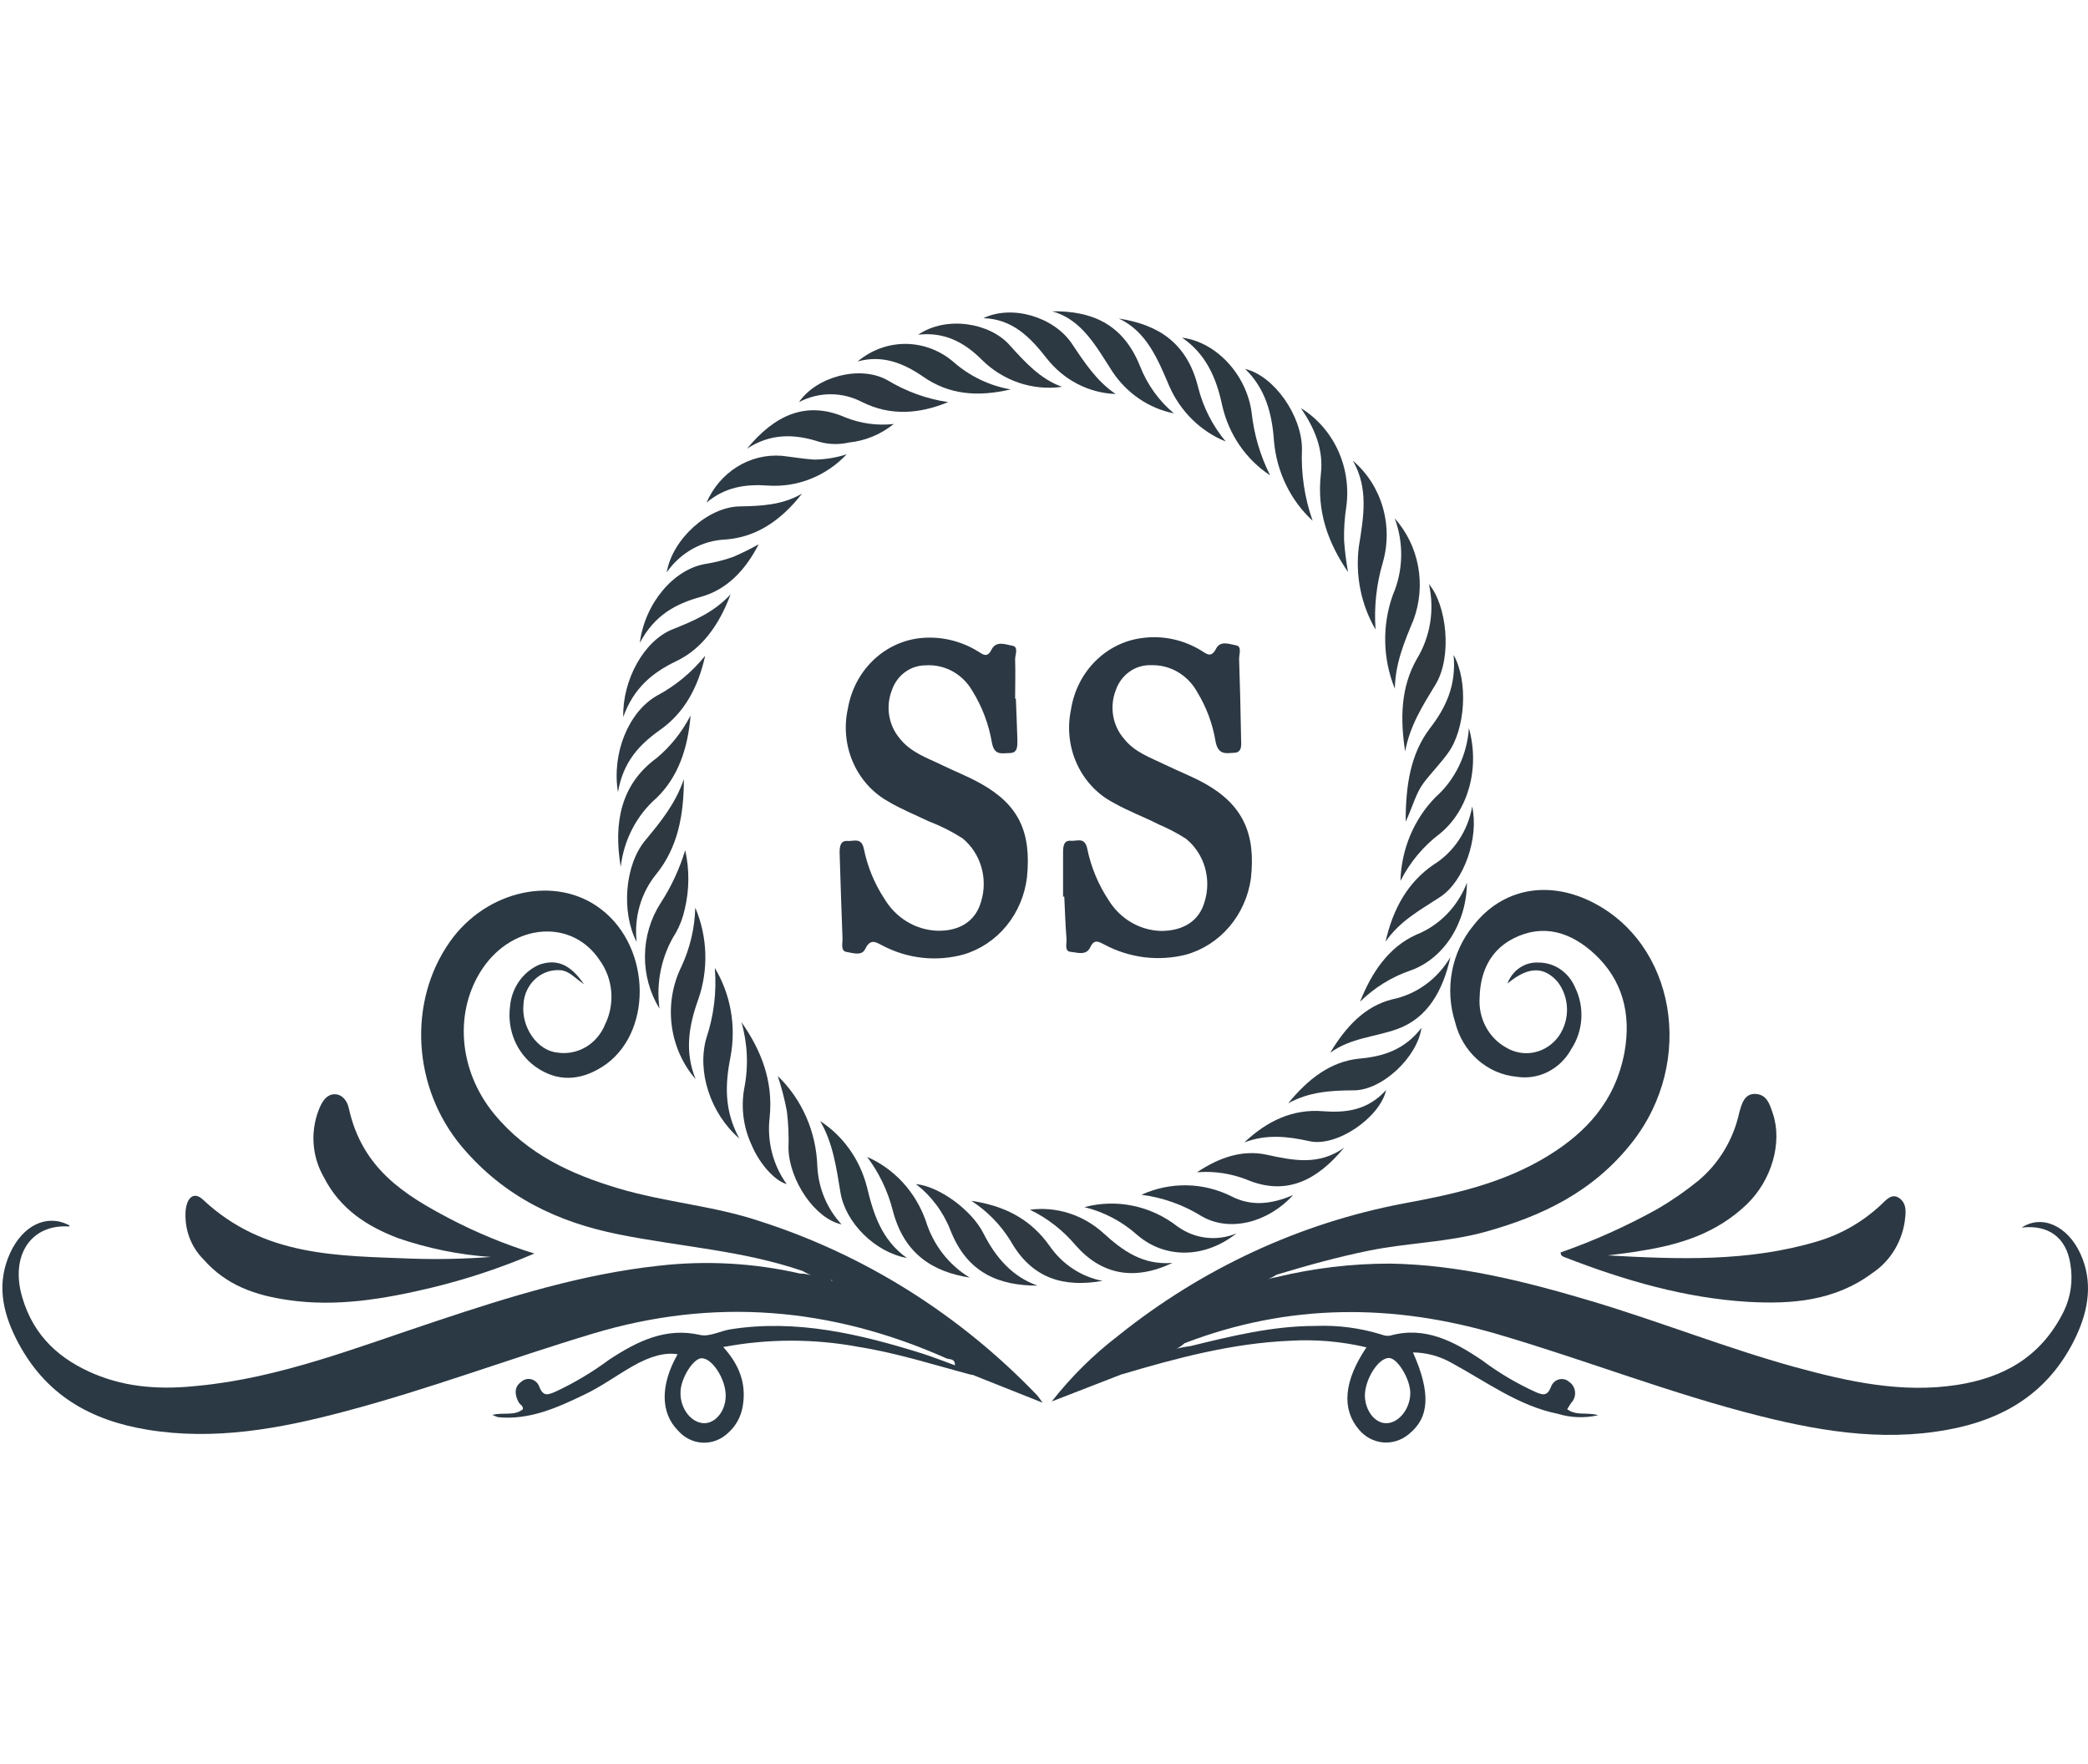 <svg width="161" height="136" viewBox="0 0 161 136" fill="none" xmlns="http://www.w3.org/2000/svg">
<g clip-path="url(#clip0)">
<path d="M73.635 105.271C73.635 104.711 73.209 104.844 72.973 104.735C64.08 100.779 55.036 100.032 45.746 102.82C39.319 104.748 33.006 107.139 26.533 108.843C21.531 110.174 16.495 111.089 11.344 110.234C7.09 109.53 3.439 107.632 1.22 103.176C0.185 101.092 -0.269 98.906 0.783 96.611C1.754 94.491 3.583 93.6 5.261 94.437L5.365 94.491L5.33 94.569C2.41 94.37 0.777 96.761 1.703 99.99C2.6 103.097 4.698 104.856 7.279 105.94C9.861 107.024 12.534 107.145 15.236 106.855C21.617 106.253 27.631 103.844 33.719 101.839C39.33 99.966 44.958 98.225 50.811 97.593C54.442 97.178 58.113 97.382 61.682 98.195C62.516 98.195 63.281 98.628 64.091 98.797C64.241 98.797 64.091 98.55 64.126 98.719C64.126 98.785 64.126 98.821 64.045 98.803C63.288 98.651 62.557 98.379 61.878 97.996C57.244 96.406 52.409 96.129 47.683 95.171C43.084 94.25 38.91 92.329 35.61 88.414C31.799 83.873 31.431 77.266 34.673 72.634C37.496 68.605 42.906 67.437 46.355 70.111C50.288 73.122 50.328 79.826 46.407 82.277C44.717 83.331 42.958 83.445 41.273 82.235C40.575 81.73 40.023 81.034 39.679 80.222C39.336 79.41 39.213 78.514 39.324 77.633C39.379 76.926 39.619 76.248 40.018 75.674C40.416 75.101 40.958 74.653 41.584 74.381C42.917 73.923 43.964 74.333 45.033 75.893C44.309 75.387 43.883 74.869 43.239 74.809C42.886 74.777 42.53 74.821 42.193 74.936C41.855 75.051 41.544 75.236 41.276 75.48C41.008 75.724 40.789 76.021 40.633 76.355C40.476 76.688 40.385 77.051 40.365 77.422C40.175 79.181 41.417 81 42.958 81.156C43.713 81.277 44.486 81.132 45.154 80.742C45.822 80.353 46.348 79.743 46.649 79.006C47.035 78.226 47.202 77.347 47.132 76.471C47.062 75.595 46.757 74.758 46.252 74.056C44.125 70.822 39.6 71.165 37.22 74.658C35.001 77.946 35.329 82.488 38.077 85.86C40.687 89.04 44.096 90.558 47.683 91.63C51.271 92.702 55.002 92.961 58.572 94.154C66.645 96.738 73.993 101.351 79.976 107.59C80.056 107.675 80.114 107.777 80.395 108.156L74.934 105.982C74.6 105.543 73.893 105.91 73.635 105.271Z" fill="#2B3944"/>
<path d="M86.466 105.976L81.097 108.06C82.591 106.156 84.309 104.457 86.208 103.001C92.668 97.813 100.216 94.313 108.226 92.792C112.09 92.082 115.896 91.251 119.368 89.118C122.242 87.348 124.542 84.969 125.261 81.132C125.801 78.121 125.071 75.549 123.001 73.604C121.162 71.875 119.012 71.195 116.723 72.345C115.039 73.188 114.148 74.754 114.09 76.898C114.034 77.678 114.195 78.459 114.554 79.144C114.913 79.829 115.455 80.391 116.114 80.759C116.782 81.168 117.571 81.303 118.328 81.137C119.086 80.971 119.757 80.517 120.213 79.862C120.629 79.254 120.845 78.52 120.827 77.773C120.809 77.025 120.56 76.303 120.115 75.718C119.052 74.483 117.816 74.513 116.235 75.838C116.419 75.338 116.749 74.912 117.179 74.621C117.609 74.33 118.115 74.189 118.626 74.218C119.224 74.214 119.809 74.394 120.311 74.734C120.812 75.074 121.208 75.561 121.449 76.133C121.815 76.877 121.982 77.71 121.932 78.544C121.883 79.379 121.618 80.183 121.167 80.873C120.752 81.638 120.126 82.253 119.37 82.637C118.615 83.021 117.766 83.156 116.936 83.023C115.827 82.92 114.777 82.459 113.929 81.704C113.08 80.949 112.476 79.937 112.199 78.808C111.797 77.543 111.716 76.19 111.965 74.882C112.214 73.575 112.784 72.358 113.619 71.352C115.815 68.533 119.282 67.864 122.633 69.49C129.182 72.67 130.78 81.807 125.847 88.083C122.835 91.919 118.868 93.768 114.585 94.966C111.601 95.798 108.525 95.822 105.524 96.436C103.138 96.924 100.793 97.574 98.459 98.279C98.107 98.489 97.737 98.664 97.355 98.803C97.689 98.642 98.043 98.532 98.407 98.478C101.278 97.781 104.216 97.429 107.163 97.43C112.469 97.508 117.592 98.797 122.685 100.315C127.94 101.881 133.068 103.928 138.351 105.392C142.479 106.524 146.63 107.446 150.907 106.783C154.357 106.241 157.34 104.741 159.145 101.086C159.679 99.969 159.852 98.701 159.64 97.472C159.335 95.418 157.95 94.412 155.886 94.653C157.444 93.624 159.421 94.509 160.41 96.659C161.399 98.809 161.043 100.983 160.094 103.013C158.185 107.078 154.989 109.138 151.154 110.035C145.951 111.24 140.806 110.469 135.724 109.186C128.911 107.482 122.311 104.88 115.556 102.898C107.41 100.489 99.356 100.489 91.341 103.567C90.37 104.434 89.088 104.5 88.047 105.187C87.53 105.452 86.909 105.5 86.466 105.976Z" fill="#2C3944"/>
<path d="M78.331 53.874C78.371 54.916 78.417 55.958 78.446 56.999C78.446 57.505 78.503 58.071 77.831 58.065C77.256 58.065 76.681 58.288 76.486 57.276C76.246 55.851 75.733 54.49 74.979 53.277C74.609 52.631 74.075 52.104 73.437 51.756C72.799 51.407 72.081 51.25 71.363 51.302C70.787 51.302 70.225 51.491 69.756 51.843C69.288 52.196 68.937 52.693 68.753 53.265C68.527 53.865 68.46 54.519 68.562 55.156C68.663 55.792 68.928 56.388 69.328 56.879C70.213 58.029 71.478 58.427 72.651 58.999C73.663 59.493 74.715 59.896 75.692 60.456C78.567 62.083 79.532 64.178 79.188 67.641C79.022 69.026 78.471 70.329 77.603 71.387C76.735 72.445 75.588 73.212 74.307 73.592C72.214 74.169 69.992 73.927 68.057 72.911C67.569 72.671 67.132 72.309 66.712 73.17C66.448 73.737 65.752 73.472 65.275 73.399C64.798 73.327 64.976 72.731 64.964 72.369C64.873 70.159 64.815 67.943 64.74 65.744C64.74 65.226 64.815 64.793 65.378 64.841C65.838 64.877 66.413 64.546 66.609 65.443C66.887 66.816 67.42 68.117 68.178 69.274C68.605 70 69.195 70.606 69.896 71.039C70.598 71.473 71.389 71.72 72.203 71.761C73.979 71.833 75.232 71.02 75.652 69.509C75.917 68.64 75.921 67.707 75.664 66.836C75.407 65.965 74.901 65.197 74.215 64.636C73.388 64.109 72.514 63.669 71.605 63.323C70.558 62.817 69.472 62.39 68.471 61.787C67.271 61.115 66.317 60.046 65.759 58.746C65.2 57.446 65.069 55.989 65.384 54.602C65.626 53.216 66.282 51.947 67.259 50.979C68.236 50.01 69.483 49.394 70.817 49.218C72.43 49.016 74.062 49.38 75.456 50.254C75.813 50.477 76.123 50.736 76.445 50.103C76.819 49.363 77.526 49.7 78.049 49.784C78.572 49.868 78.262 50.489 78.273 50.862C78.308 51.862 78.273 52.868 78.273 53.874H78.331Z" fill="#2C3844"/>
<path d="M81.971 69.135C81.971 68.009 81.971 66.883 81.971 65.75C81.971 65.25 82.011 64.775 82.592 64.829C83.046 64.871 83.632 64.51 83.833 65.431C84.123 66.843 84.676 68.182 85.46 69.37C85.896 70.09 86.494 70.686 87.202 71.106C87.91 71.526 88.706 71.757 89.519 71.779C91.244 71.779 92.457 71.014 92.877 69.551C93.15 68.684 93.161 67.751 92.906 66.878C92.652 66.005 92.145 65.237 91.457 64.678C90.79 64.25 90.09 63.882 89.364 63.576C88.185 62.974 86.961 62.528 85.817 61.872C84.595 61.226 83.613 60.171 83.027 58.876C82.441 57.58 82.284 56.117 82.58 54.717C82.797 53.305 83.445 52.004 84.427 51.01C85.408 50.016 86.67 49.381 88.024 49.2C89.617 48.973 91.237 49.312 92.624 50.163C93.02 50.41 93.394 50.766 93.773 50.007C94.107 49.368 94.802 49.67 95.297 49.754C95.791 49.838 95.533 50.453 95.544 50.82C95.613 52.819 95.659 54.825 95.694 56.843C95.694 57.349 95.849 58.047 95.119 58.047C94.544 58.077 93.923 58.234 93.728 57.162C93.504 55.816 93.027 54.531 92.325 53.38C91.968 52.725 91.448 52.184 90.82 51.816C90.192 51.448 89.48 51.266 88.76 51.29C88.166 51.265 87.58 51.441 87.089 51.791C86.597 52.141 86.226 52.647 86.029 53.235C85.791 53.853 85.723 54.528 85.834 55.184C85.945 55.841 86.23 56.451 86.656 56.945C87.501 58.017 88.691 58.403 89.801 58.945C90.91 59.487 91.934 59.866 92.946 60.438C95.82 62.064 96.843 64.269 96.453 67.744C96.255 69.123 95.678 70.413 94.792 71.454C93.905 72.495 92.748 73.242 91.462 73.604C89.333 74.145 87.089 73.868 85.138 72.821C84.713 72.61 84.379 72.375 84.063 73.044C83.747 73.712 83.063 73.435 82.557 73.393C82.051 73.351 82.264 72.737 82.235 72.375C82.149 71.297 82.114 70.207 82.063 69.129L81.971 69.135Z" fill="#2C3844"/>
<path d="M123.979 96.797C129.429 97.105 134.833 97.303 140.139 95.713C141.948 95.179 143.617 94.221 145.02 92.913C145.434 92.527 145.877 91.955 146.469 92.395C147.061 92.835 146.952 93.563 146.866 94.202C146.742 95.007 146.457 95.775 146.029 96.456C145.601 97.137 145.039 97.716 144.382 98.153C141.462 100.327 138.156 100.562 134.822 100.381C129.941 100.092 125.249 98.725 120.644 96.936C120.506 96.882 120.351 96.852 120.334 96.569C122.91 95.669 125.41 94.547 127.808 93.214C128.892 92.581 129.93 91.864 130.912 91.07C132.513 89.751 133.639 87.901 134.103 85.824C134.281 85.131 134.511 84.294 135.373 84.348C136.236 84.403 136.443 85.107 136.69 85.83C137.455 88.058 136.638 90.992 134.672 92.877C132.332 95.111 129.498 95.978 126.566 96.436C125.721 96.593 124.847 96.683 123.979 96.797Z" fill="#2C3944"/>
<path d="M41.205 96.653C38.614 97.761 35.941 98.647 33.213 99.303C29.568 100.17 25.901 100.79 22.158 100.23C19.743 99.875 17.467 99.134 15.696 97.111C15.208 96.628 14.831 96.036 14.592 95.379C14.353 94.722 14.259 94.017 14.316 93.316C14.431 92.274 14.989 91.871 15.656 92.503C20.37 96.924 26.067 96.816 31.684 97.044C33.735 97.114 35.788 97.071 37.836 96.918C35.405 96.749 33.004 96.261 30.689 95.466C28.338 94.563 26.228 93.262 24.941 90.715C24.483 89.909 24.22 88.999 24.174 88.063C24.128 87.126 24.3 86.193 24.676 85.342C24.912 84.818 25.251 84.361 25.826 84.373C26.401 84.385 26.774 84.885 26.895 85.445C27.924 90.136 31.224 92.142 34.668 93.961C36.768 95.055 38.955 95.956 41.205 96.653Z" fill="#2C3944"/>
<path d="M66.126 27.874C67.168 26.995 68.465 26.516 69.802 26.516C71.14 26.516 72.437 26.995 73.479 27.874C74.751 29 76.291 29.743 77.934 30.024C75.347 30.626 73.168 30.427 71.179 29.042C69.616 27.964 67.983 27.35 66.126 27.874Z" fill="#2D3941"/>
<path d="M90.519 31.873C88.591 31.491 86.883 30.329 85.765 28.639C84.5 26.675 83.408 24.633 81.126 24.001C84.115 23.965 86.57 24.916 87.898 28.217C88.458 29.651 89.361 30.91 90.519 31.873Z" fill="#2D3A44"/>
<path d="M61.843 38.058C60.257 40.1 58.336 41.425 55.945 41.599C55.055 41.635 54.185 41.881 53.4 42.319C52.614 42.757 51.933 43.376 51.409 44.129C51.84 41.587 54.559 39.094 57.031 39.046C58.693 39.016 60.325 38.949 61.843 38.058Z" fill="#2D3A45"/>
<path d="M106.065 48.538C104.949 46.625 104.494 44.369 104.777 42.147C105.139 39.883 105.547 37.666 104.317 35.523C105.406 36.446 106.207 37.689 106.616 39.093C107.026 40.497 107.026 41.996 106.617 43.4C106.128 45.062 105.941 46.804 106.065 48.538Z" fill="#2D3944"/>
<path d="M103.943 44.105C102.38 41.834 101.523 39.401 101.851 36.534C102.058 34.679 101.402 33.071 100.31 31.469C101.545 32.229 102.538 33.355 103.161 34.706C103.784 36.057 104.011 37.572 103.811 39.058C103.676 39.919 103.619 40.793 103.639 41.666C103.695 42.484 103.797 43.299 103.943 44.105Z" fill="#2C3B44"/>
<path d="M81.89 29.825C80.77 29.983 79.631 29.876 78.557 29.511C77.482 29.146 76.499 28.533 75.681 27.717C74.307 26.344 72.755 25.579 70.794 25.808C72.985 24.32 76.314 24.892 77.837 26.597C79.033 27.922 80.223 29.235 81.89 29.825Z" fill="#2F3941"/>
<path d="M97.935 36.649C96.066 35.426 94.734 33.477 94.233 31.228C93.773 29.048 92.934 27.259 91.151 26.037C93.767 26.362 96.118 28.879 96.509 31.806C96.692 33.5 97.175 35.142 97.935 36.649Z" fill="#2C3940"/>
<path d="M57.169 78.808C58.676 80.958 59.63 83.319 59.348 86.137C59.125 87.971 59.595 89.824 60.659 91.299C59.757 91.058 58.572 89.757 57.957 88.287C57.326 86.942 57.124 85.42 57.382 83.945C57.724 82.241 57.65 80.474 57.169 78.808Z" fill="#2E3842"/>
<path d="M112.084 50.501C113.234 52.555 112.986 56.234 111.658 58.053C111.084 58.854 110.382 59.565 109.784 60.348C109.186 61.131 108.945 62.155 108.387 63.359C108.387 60.505 108.778 58.114 110.244 56.174C111.474 54.584 112.302 52.874 112.084 50.501Z" fill="#2D3840"/>
<path d="M101.213 40.154C99.509 38.583 98.444 36.39 98.235 34.023C98.085 31.849 97.562 29.957 96.01 28.446C98.246 28.982 100.396 32.059 100.391 34.631C100.31 36.511 100.59 38.389 101.213 40.154Z" fill="#2D3A44"/>
<path d="M57.601 34.595C59.693 32.053 62.125 30.843 65.189 32.186C66.376 32.66 67.652 32.833 68.915 32.692C67.915 33.496 66.72 33.99 65.465 34.119C64.706 34.293 63.917 34.275 63.166 34.065C61.251 33.439 59.406 33.408 57.601 34.595Z" fill="#2D3943"/>
<path d="M52.731 60.071C52.731 62.829 52.271 65.371 50.558 67.455C49.989 68.166 49.565 68.993 49.313 69.882C49.061 70.772 48.986 71.707 49.092 72.628C47.89 70.334 48.172 66.696 49.753 64.799C50.943 63.365 52.104 61.944 52.731 60.071Z" fill="#2D3840"/>
<path d="M106.835 72.61C107.41 70.057 108.56 68.027 110.526 66.678C111.303 66.198 111.971 65.548 112.487 64.772C113.003 63.997 113.354 63.115 113.515 62.185C114.05 64.594 112.894 67.949 111.049 69.159C109.543 70.153 107.956 70.978 106.835 72.61Z" fill="#2E3843"/>
<path d="M107.554 53.103C106.616 50.804 106.56 48.216 107.398 45.875C107.797 44.95 108.016 43.951 108.04 42.937C108.065 41.922 107.896 40.912 107.542 39.967C108.464 40.996 109.089 42.277 109.346 43.663C109.602 45.048 109.479 46.481 108.991 47.797C108.278 49.507 107.582 51.169 107.554 53.103Z" fill="#2E3A43"/>
<path d="M99.327 85.071C100.844 83.222 102.581 81.831 104.857 81.62C106.662 81.458 108.307 80.94 109.606 79.253C109.278 81.536 106.542 84.102 104.334 84.072C102.598 84.078 100.919 84.192 99.327 85.071Z" fill="#2D3A44"/>
<path d="M94.509 34.041C92.578 33.261 91.014 31.723 90.151 29.753C89.243 27.603 88.369 25.537 86.27 24.561C89.225 25.019 91.537 26.368 92.388 29.879C92.782 31.418 93.508 32.842 94.509 34.041Z" fill="#2D3843"/>
<path d="M73.111 31.005C70.892 31.915 68.684 32.095 66.483 31.005C65.726 30.607 64.891 30.399 64.045 30.399C63.199 30.399 62.364 30.607 61.607 31.005C62.97 29.024 66.327 28.139 68.426 29.313C69.87 30.186 71.46 30.761 73.111 31.005Z" fill="#2D3842"/>
<path d="M56.336 45.821C55.474 48.14 54.151 50.037 52.122 50.989C50.317 51.862 48.862 53.036 48.057 55.283C47.988 52.44 49.644 49.417 51.84 48.532C53.467 47.881 55.054 47.219 56.336 45.821Z" fill="#2E3943"/>
<path d="M75.831 24.53C78.044 23.47 81.269 24.434 82.66 26.512C83.632 27.969 84.586 29.415 86.024 30.378C85.009 30.343 84.013 30.083 83.101 29.615C82.189 29.146 81.383 28.481 80.734 27.662C79.435 25.994 78.073 24.603 75.831 24.53Z" fill="#2C3842"/>
<path d="M53.639 83.21C52.632 82.052 51.987 80.598 51.792 79.044C51.596 77.491 51.86 75.912 52.547 74.519C53.206 73.105 53.569 71.558 53.61 69.984C54.564 72.228 54.645 74.774 53.835 77.079C53.093 79.139 52.788 81.12 53.639 83.21Z" fill="#2E3842"/>
<path d="M80.004 99.128C77.084 99.128 74.594 98.201 73.289 94.864C72.732 93.44 71.809 92.206 70.622 91.299C72.346 91.449 74.893 93.238 75.842 95.117C76.79 96.996 78.095 98.46 80.004 99.128Z" fill="#2E3943"/>
<path d="M54.478 38.757C54.974 37.606 55.795 36.642 56.831 35.996C57.866 35.35 59.066 35.052 60.268 35.143C61.113 35.239 61.952 35.384 62.792 35.438C63.638 35.427 64.478 35.289 65.287 35.029C64.498 35.863 63.547 36.51 62.498 36.925C61.45 37.341 60.328 37.516 59.21 37.438C57.508 37.317 55.91 37.54 54.478 38.757Z" fill="#2B3A44"/>
<path d="M58.497 41.967C57.468 43.99 56.019 45.472 54.059 46.014C52.098 46.556 50.483 47.417 49.333 49.567C49.735 46.472 51.972 43.894 54.381 43.484C55.109 43.37 55.827 43.189 56.525 42.942C57.198 42.654 57.857 42.328 58.497 41.967Z" fill="#2C3943"/>
<path d="M107.985 67.925C108.051 65.483 109.022 63.165 110.693 61.462C111.439 60.8 112.051 59.987 112.492 59.073C112.934 58.158 113.196 57.16 113.263 56.138C114.131 59.258 113.194 62.534 111.009 64.293C109.748 65.244 108.714 66.487 107.985 67.925Z" fill="#2E3841"/>
<path d="M88.013 92.124C89.115 91.619 90.308 91.37 91.51 91.393C92.713 91.415 93.897 91.71 94.981 92.256C96.493 93.027 98.045 92.859 99.712 92.142C97.746 94.292 94.814 95.003 92.692 93.798C91.262 92.903 89.667 92.333 88.013 92.124Z" fill="#2C3945"/>
<path d="M113.113 68.063C113.084 71.171 111.325 73.923 108.761 74.827C107.312 75.322 105.983 76.145 104.869 77.236C105.783 74.935 107.1 73.02 109.192 72.074C110.075 71.725 110.879 71.189 111.554 70.499C112.228 69.808 112.759 68.979 113.113 68.063Z" fill="#2D3940"/>
<path d="M90.404 97.376C87.426 98.791 84.914 98.273 82.93 96.008C81.952 94.851 80.753 93.92 79.412 93.274C80.425 93.142 81.453 93.235 82.43 93.546C83.406 93.858 84.309 94.381 85.081 95.081C86.564 96.43 88.105 97.562 90.404 97.376Z" fill="#2F3942"/>
<path d="M54.375 50.561C53.841 52.97 52.777 54.952 50.926 56.258C49.345 57.373 48.051 58.704 47.649 61.077C47.16 58.065 48.471 54.885 50.656 53.639C52.079 52.883 53.344 51.837 54.375 50.561Z" fill="#2E3944"/>
<path d="M47.862 66.841C47.287 63.383 47.897 60.444 50.639 58.445C51.711 57.547 52.599 56.43 53.249 55.163C53.048 57.644 52.318 59.884 50.633 61.516C49.094 62.855 48.102 64.76 47.862 66.841Z" fill="#2E3840"/>
<path d="M95.947 88.089C97.7 86.426 99.689 85.493 101.995 85.68C103.771 85.812 105.444 85.631 106.881 84.047C106.41 86.155 103.093 88.462 100.971 87.992C99.299 87.619 97.626 87.432 95.947 88.089Z" fill="#2C3943"/>
<path d="M108.347 57.939C107.962 55.434 107.996 52.994 109.255 50.796C109.769 49.951 110.116 49.007 110.275 48.019C110.434 47.031 110.402 46.019 110.181 45.044C111.532 46.604 112.015 50.621 110.681 52.795C109.704 54.398 108.709 55.964 108.347 57.939Z" fill="#2F393F"/>
<path d="M83.615 93.076C84.842 92.749 86.124 92.714 87.366 92.973C88.608 93.231 89.78 93.776 90.795 94.569C91.453 95.042 92.212 95.338 93.006 95.431C93.799 95.523 94.602 95.409 95.343 95.099C92.871 97.056 89.841 97.044 87.737 95.262C86.551 94.196 85.137 93.446 83.615 93.076Z" fill="#2C3841"/>
<path d="M57.008 87.787C54.772 85.848 53.731 82.62 54.462 80.054C55.045 78.317 55.269 76.469 55.117 74.634C56.328 76.647 56.766 79.066 56.342 81.403C55.91 83.566 55.813 85.589 57.008 87.787Z" fill="#2D3944"/>
<path d="M92.296 90.389C93.98 89.263 95.786 88.619 97.7 89.04C99.747 89.492 101.724 89.871 103.639 88.492C101.563 91.01 99.189 92.226 96.165 90.968C94.932 90.478 93.611 90.28 92.296 90.389Z" fill="#2E3842"/>
<path d="M102.569 81.169C103.765 79.175 105.225 77.597 107.324 77.061C108.251 76.875 109.132 76.489 109.909 75.927C110.686 75.365 111.342 74.639 111.837 73.797C111.262 76.386 110.078 78.507 107.738 79.344C106.03 79.964 104.168 80.012 102.569 81.169Z" fill="#2D3942"/>
<path d="M74.773 98.508C71.95 98.068 69.708 96.701 68.84 93.335C68.456 91.831 67.783 90.425 66.862 89.203C67.894 89.654 68.827 90.321 69.604 91.164C70.38 92.007 70.983 93.008 71.375 94.105C71.944 95.966 73.156 97.536 74.773 98.508Z" fill="#2E3941"/>
<path d="M59.969 82.963C60.894 83.853 61.641 84.927 62.165 86.122C62.689 87.318 62.98 88.611 63.022 89.926C63.103 91.608 63.767 93.201 64.89 94.406C62.849 93.973 60.866 91.034 60.797 88.57C60.831 87.611 60.791 86.65 60.676 85.698C60.504 84.77 60.267 83.856 59.969 82.963Z" fill="#2E3942"/>
<path d="M85.012 98.761C82.097 99.273 79.585 98.659 77.9 95.641C77.124 94.405 76.097 93.362 74.894 92.588C77.279 92.943 79.389 93.876 80.936 96.075C81.915 97.485 83.374 98.447 85.012 98.761Z" fill="#2E3941"/>
<path d="M50.851 77.772C50.106 76.556 49.716 75.138 49.73 73.694C49.745 72.249 50.162 70.84 50.932 69.641C51.752 68.384 52.393 67.008 52.835 65.558C53.169 67.053 53.157 68.609 52.8 70.099C52.664 70.734 52.435 71.343 52.122 71.906C51.024 73.631 50.572 75.719 50.851 77.772Z" fill="#2E3841"/>
<path d="M69.926 96.996C67.443 96.544 65.178 94.25 64.804 91.937C64.488 90.028 64.229 88.125 63.24 86.438C65.013 87.588 66.302 89.401 66.845 91.51C67.351 93.629 67.983 95.605 69.926 96.996Z" fill="#2C3A42"/>
<path d="M74.98 105.813L73.634 105.271C72.801 104.97 71.973 104.639 71.128 104.368C66.281 102.85 61.4 101.7 56.33 102.495C55.536 102.621 54.703 103.097 53.973 102.929C51.334 102.326 49.132 103.416 46.97 104.838C45.659 105.81 44.259 106.643 42.791 107.325C42.256 107.536 41.894 107.711 41.583 106.922C41.533 106.779 41.449 106.653 41.34 106.552C41.232 106.452 41.101 106.382 40.96 106.347C40.819 106.313 40.672 106.315 40.532 106.354C40.392 106.394 40.263 106.469 40.158 106.572C39.64 106.952 39.681 107.548 39.991 108.12C40.094 108.313 40.365 108.391 40.313 108.668C39.635 109.198 38.835 108.873 37.967 109.096C38.108 109.167 38.254 109.225 38.404 109.271C40.784 109.511 42.934 108.56 45.05 107.536C46.332 106.934 47.522 106.06 48.764 105.35C50.161 104.543 51.322 104.26 52.248 104.422C50.903 106.783 50.92 108.945 52.288 110.312C52.774 110.869 53.45 111.201 54.169 111.236C54.887 111.271 55.59 111.006 56.123 110.499C56.733 109.973 57.142 109.233 57.273 108.415C57.572 106.639 56.968 105.187 55.766 103.862C59.236 103.209 62.789 103.209 66.258 103.862C69.207 104.332 72.065 105.253 74.951 106.018C74.951 106.018 75.008 105.958 75.014 105.922C75.02 105.886 74.997 105.82 74.98 105.813ZM55.956 107.62C55.956 108.771 55.197 109.728 54.312 109.734C53.311 109.734 52.438 108.614 52.472 107.361C52.472 106.307 53.432 104.772 54.07 104.729C54.887 104.669 55.968 106.331 55.956 107.614V107.62Z" fill="#2B3944"/>
<path d="M120.84 108.656C120.944 108.494 121.041 108.325 121.156 108.162C121.262 108.054 121.343 107.921 121.393 107.776C121.443 107.63 121.462 107.474 121.447 107.319C121.432 107.165 121.384 107.016 121.307 106.884C121.23 106.751 121.125 106.639 121.001 106.554C120.892 106.456 120.761 106.386 120.62 106.353C120.479 106.319 120.333 106.322 120.193 106.361C120.054 106.4 119.926 106.474 119.82 106.577C119.714 106.68 119.634 106.809 119.587 106.952C119.299 107.663 118.966 107.554 118.471 107.361C116.993 106.697 115.588 105.867 114.28 104.886C112.09 103.404 109.848 102.236 107.192 102.983C106.973 103.019 106.748 102.992 106.542 102.905C104.877 102.389 103.143 102.163 101.408 102.236C98.149 102.236 94.987 103.007 91.819 103.784C90.411 103.97 89.047 104.423 87.795 105.121C87.518 105.102 87.243 105.174 87.008 105.327C86.772 105.481 86.589 105.708 86.484 105.976C90.744 104.705 95.027 103.567 99.459 103.38C101.44 103.258 103.428 103.429 105.364 103.886C103.604 106.494 103.438 108.662 104.789 110.234C105.262 110.799 105.925 111.15 106.639 111.216C107.354 111.281 108.064 111.054 108.623 110.584C110.216 109.319 110.348 107.422 108.951 104.278C109.991 104.29 111.013 104.567 111.929 105.085C114.597 106.536 117.103 108.403 120.098 109.006C121.117 109.319 122.195 109.358 123.232 109.12C122.364 108.861 121.547 109.192 120.84 108.656ZM106.876 109.734C106.002 109.734 105.26 108.747 105.243 107.62C105.243 106.35 106.272 104.711 107.094 104.705C107.75 104.705 108.738 106.325 108.744 107.404C108.744 108.626 107.842 109.752 106.876 109.734Z" fill="#2C3944"/>
</g>
<defs>
<clipPath id="clip0">
<rect width="161" height="136" fill="white"/>
</clipPath>
</defs>
</svg>
